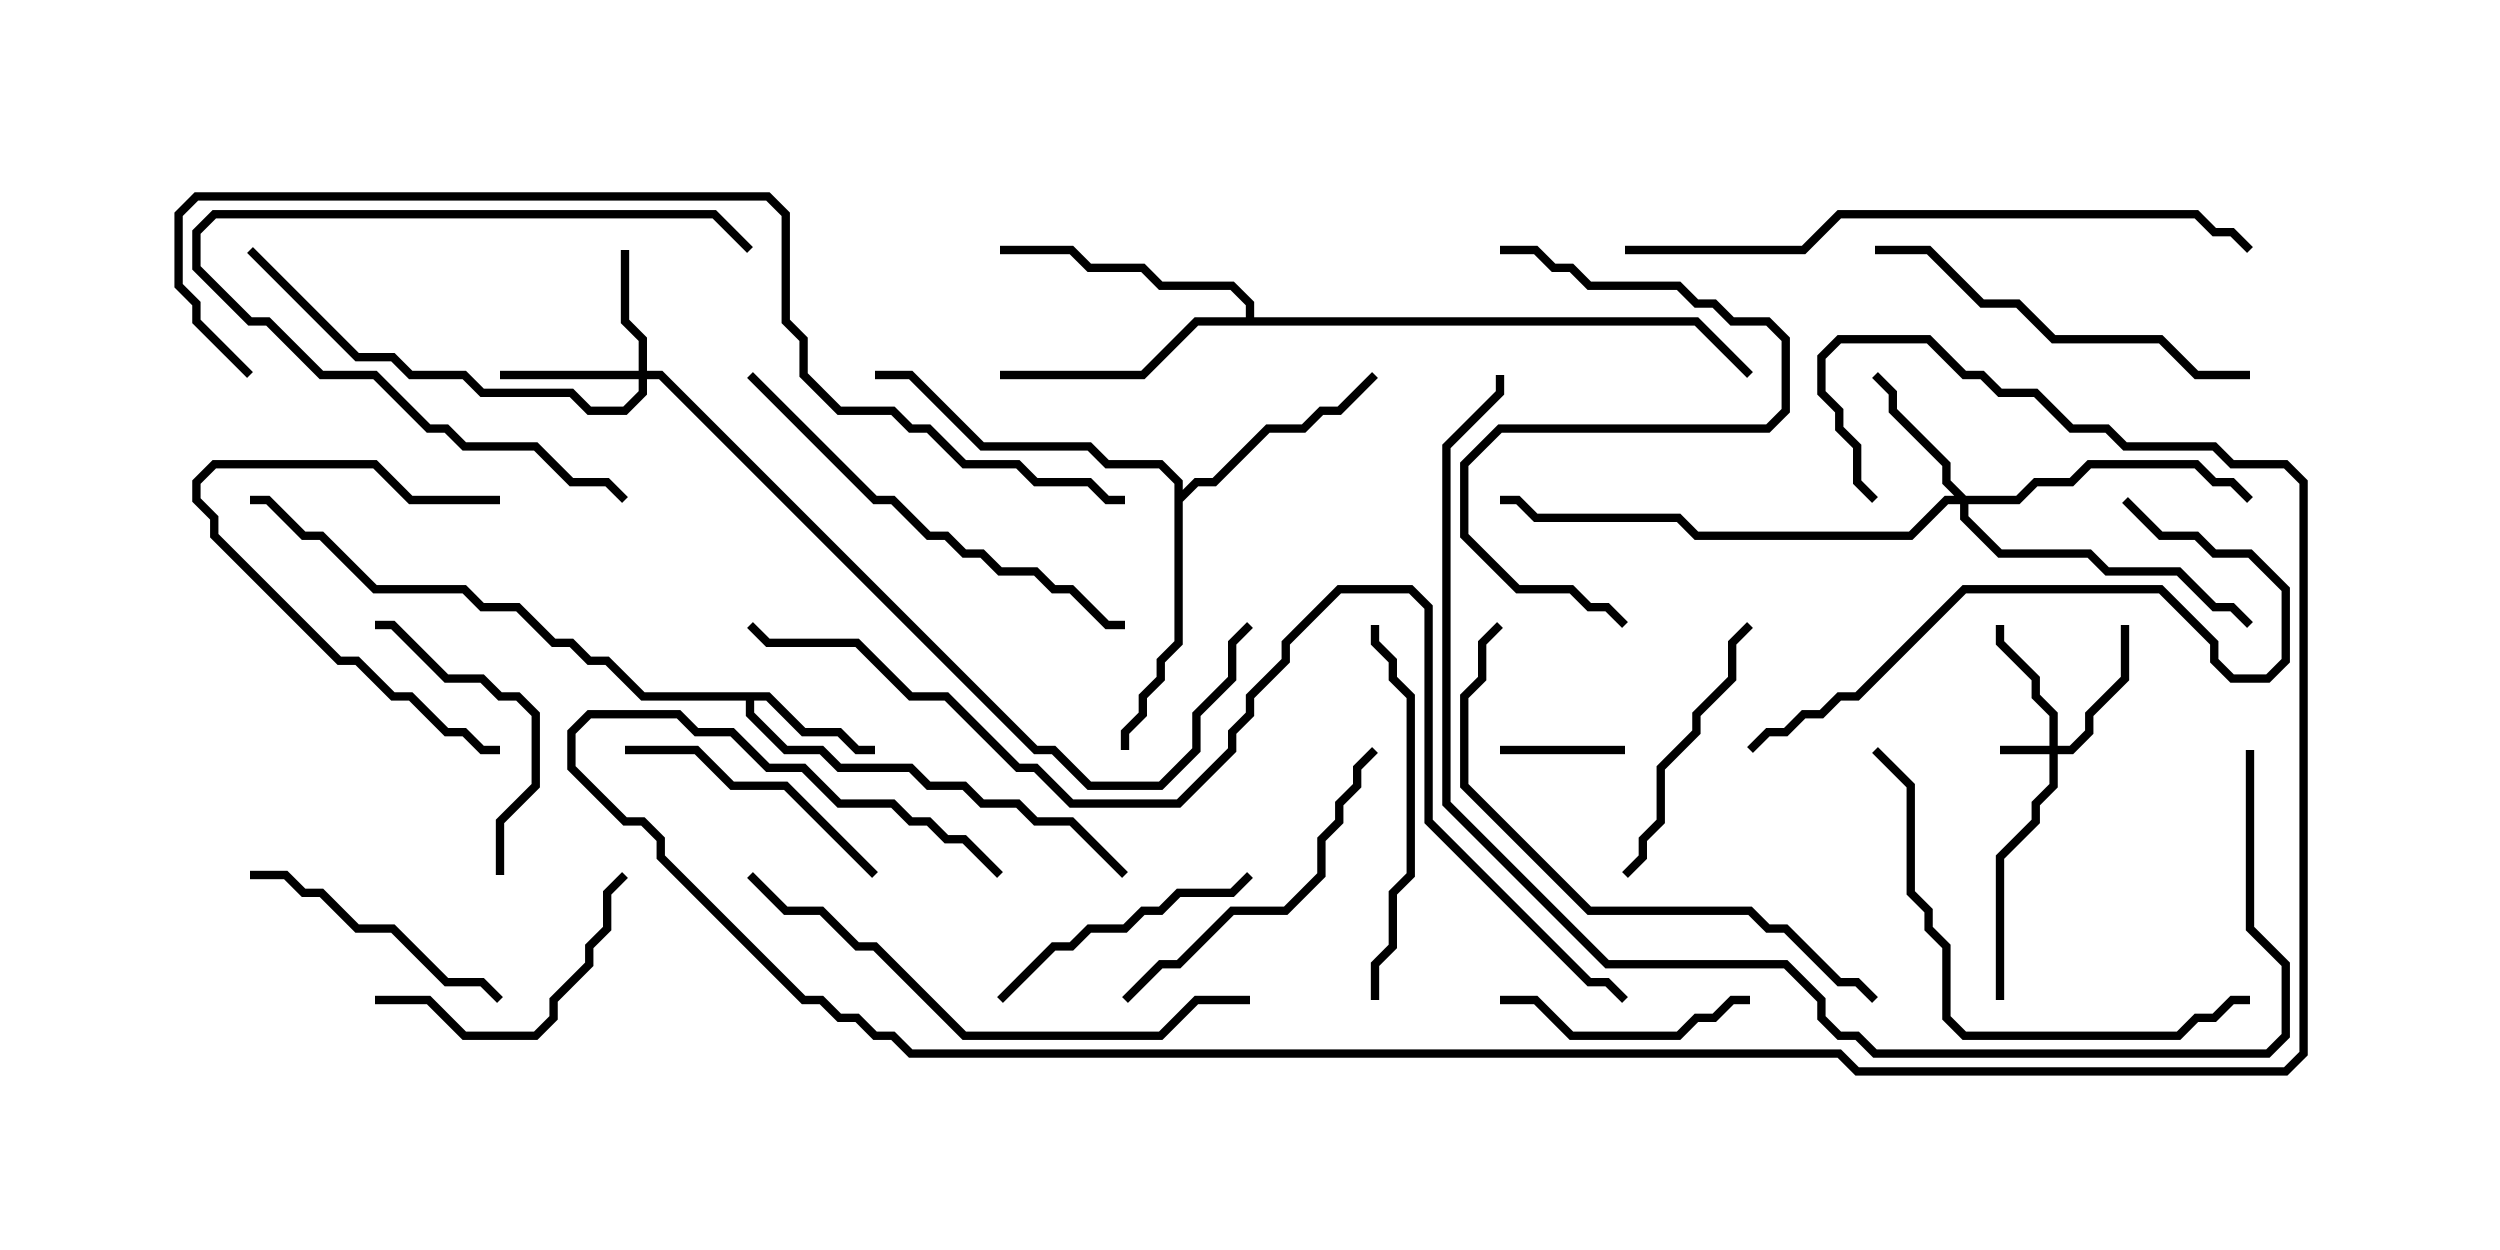 <svg version="1.1" width="30" height="15" xmlns="http://www.w3.org/2000/svg"><path d="M9.235,8.307L9.664,8.736L10.092,8.736L10.306,8.95L10.5,8.95L10.5,9.05L10.265,9.05L10.051,8.836L9.622,8.836L9.194,8.407L9.05,8.407L9.05,8.551L9.449,8.95L9.878,8.95L10.092,9.164L10.949,9.164L11.164,9.379L11.592,9.379L11.806,9.593L12.235,9.593L12.449,9.807L12.878,9.807L13.535,10.465L13.465,10.535L12.836,9.907L12.408,9.907L12.194,9.693L11.765,9.693L11.551,9.479L11.122,9.479L10.908,9.264L10.051,9.264L9.836,9.05L9.408,9.05L8.95,8.592L8.95,8.407L7.694,8.407L7.265,7.979L7.051,7.979L6.836,7.764L6.622,7.764L6.194,7.336L5.765,7.336L5.551,7.121L4.479,7.121L3.836,6.479L3.622,6.479L3.194,6.05L3,6.05L3,5.95L3.235,5.95L3.664,6.379L3.878,6.379L4.521,7.021L5.592,7.021L5.806,7.236L6.235,7.236L6.664,7.664L6.878,7.664L7.092,7.879L7.306,7.879L7.735,8.307z" stroke="none"/><path d="M14.093,5.806L13.908,5.621L13.265,5.621L13.051,5.407L11.765,5.407L10.908,4.55L10.5,4.55L10.5,4.45L10.949,4.45L11.806,5.307L13.092,5.307L13.306,5.521L13.949,5.521L14.193,5.765L14.193,5.879L14.336,5.736L14.551,5.736L15.194,5.093L15.622,5.093L15.836,4.879L16.051,4.879L16.465,4.465L16.535,4.535L16.092,4.979L15.878,4.979L15.664,5.193L15.235,5.193L14.592,5.836L14.378,5.836L14.193,6.021L14.193,7.735L13.979,7.949L13.979,8.164L13.764,8.378L13.764,8.592L13.55,8.806L13.55,9L13.45,9L13.45,8.765L13.664,8.551L13.664,8.336L13.879,8.122L13.879,7.908L14.093,7.694z" stroke="none"/><path d="M14.95,3.807L14.95,3.664L14.765,3.479L13.908,3.479L13.694,3.264L13.051,3.264L12.836,3.05L12,3.05L12,2.95L12.878,2.95L13.092,3.164L13.735,3.164L13.949,3.379L14.806,3.379L15.05,3.622L15.05,3.807L20.378,3.807L21.035,4.465L20.965,4.535L20.336,3.907L14.378,3.907L13.735,4.55L12,4.55L12,4.45L13.694,4.45L14.336,3.807z" stroke="none"/><path d="M24.593,8.95L24.593,8.592L24.379,8.378L24.379,8.164L23.95,7.735L23.95,7.5L24.05,7.5L24.05,7.694L24.479,8.122L24.479,8.336L24.693,8.551L24.693,8.95L24.836,8.95L25.021,8.765L25.021,8.551L25.45,8.122L25.45,7.5L25.55,7.5L25.55,8.164L25.121,8.592L25.121,8.806L24.878,9.05L24.693,9.05L24.693,9.449L24.479,9.664L24.479,9.878L24.05,10.306L24.05,12L23.95,12L23.95,10.265L24.379,9.836L24.379,9.622L24.593,9.408L24.593,9.05L24,9.05L24,8.95z" stroke="none"/><path d="M7.664,4.45L7.664,4.092L7.45,3.878L7.45,3L7.55,3L7.55,3.836L7.764,4.051L7.764,4.45L7.949,4.45L12.449,8.95L12.664,8.95L13.092,9.379L13.908,9.379L14.307,8.979L14.307,8.551L14.736,8.122L14.736,7.694L14.965,7.465L15.035,7.535L14.836,7.735L14.836,8.164L14.407,8.592L14.407,9.021L13.949,9.479L13.051,9.479L12.622,9.05L12.408,9.05L7.908,4.55L7.764,4.55L7.764,4.735L7.521,4.979L7.051,4.979L6.836,4.764L5.765,4.764L5.551,4.55L4.908,4.55L4.694,4.336L4.265,4.336L2.965,3.035L3.035,2.965L4.306,4.236L4.735,4.236L4.949,4.45L5.592,4.45L5.806,4.664L6.878,4.664L7.092,4.879L7.479,4.879L7.664,4.694L7.664,4.55L6,4.55L6,4.45z" stroke="none"/><path d="M23.592,5.95L24.194,5.95L24.408,5.736L24.836,5.736L25.051,5.521L26.378,5.521L26.592,5.736L26.806,5.736L27.035,5.965L26.965,6.035L26.765,5.836L26.551,5.836L26.336,5.621L25.092,5.621L24.878,5.836L24.449,5.836L24.235,6.05L23.621,6.05L23.621,6.194L24.021,6.593L25.092,6.593L25.306,6.807L26.164,6.807L26.592,7.236L26.806,7.236L27.035,7.465L26.965,7.535L26.765,7.336L26.551,7.336L26.122,6.907L25.265,6.907L25.051,6.693L23.979,6.693L23.521,6.235L23.521,6.05L23.378,6.05L22.949,6.479L20.336,6.479L20.122,6.264L18.408,6.264L18.194,6.05L18,6.05L18,5.95L18.235,5.95L18.449,6.164L20.164,6.164L20.378,6.379L22.908,6.379L23.336,5.95L23.451,5.95L23.307,5.806L23.307,5.592L22.664,4.949L22.664,4.735L22.465,4.535L22.535,4.465L22.764,4.694L22.764,4.908L23.407,5.551L23.407,5.765z" stroke="none"/><path d="M19.5,8.95L19.5,9.05L18,9.05L18,8.95z" stroke="none"/><path d="M18,12.05L18,11.95L18.449,11.95L18.878,12.379L20.122,12.379L20.336,12.164L20.551,12.164L20.765,11.95L21,11.95L21,12.05L20.806,12.05L20.592,12.264L20.378,12.264L20.164,12.479L18.836,12.479L18.408,12.05z" stroke="none"/><path d="M6,5.95L6,6.05L4.908,6.05L4.479,5.621L2.592,5.621L2.407,5.806L2.407,5.979L2.621,6.194L2.621,6.408L4.092,7.879L4.306,7.879L4.735,8.307L4.949,8.307L5.378,8.736L5.592,8.736L5.806,8.95L6,8.95L6,9.05L5.765,9.05L5.551,8.836L5.336,8.836L4.908,8.407L4.694,8.407L4.265,7.979L4.051,7.979L2.521,6.449L2.521,6.235L2.307,6.021L2.307,5.765L2.551,5.521L4.521,5.521L4.949,5.95z" stroke="none"/><path d="M9.035,2.965L8.965,3.035L8.551,2.621L2.592,2.621L2.407,2.806L2.407,3.194L3.021,3.807L3.235,3.807L3.878,4.45L4.521,4.45L5.164,5.093L5.378,5.093L5.592,5.307L6.449,5.307L6.878,5.736L7.306,5.736L7.535,5.965L7.465,6.035L7.265,5.836L6.836,5.836L6.408,5.407L5.551,5.407L5.336,5.193L5.122,5.193L4.479,4.55L3.836,4.55L3.194,3.907L2.979,3.907L2.307,3.235L2.307,2.765L2.551,2.521L8.592,2.521z" stroke="none"/><path d="M3,10.55L3,10.45L3.449,10.45L3.664,10.664L3.878,10.664L4.306,11.093L4.735,11.093L5.378,11.736L5.806,11.736L6.035,11.965L5.965,12.035L5.765,11.836L5.336,11.836L4.694,11.193L4.265,11.193L3.836,10.764L3.622,10.764L3.408,10.55z" stroke="none"/><path d="M4.5,12.05L4.5,11.95L5.164,11.95L5.592,12.379L6.408,12.379L6.593,12.194L6.593,11.979L7.021,11.551L7.021,11.336L7.236,11.122L7.236,10.694L7.465,10.465L7.535,10.535L7.336,10.735L7.336,11.164L7.121,11.378L7.121,11.592L6.693,12.021L6.693,12.235L6.449,12.479L5.551,12.479L5.122,12.05z" stroke="none"/><path d="M10.535,10.465L10.465,10.535L9.408,9.479L8.765,9.479L8.336,9.05L7.5,9.05L7.5,8.95L8.378,8.95L8.806,9.379L9.449,9.379z" stroke="none"/><path d="M12.035,12.035L11.965,11.965L12.622,11.307L12.836,11.307L13.051,11.093L13.479,11.093L13.694,10.879L13.908,10.879L14.122,10.664L14.765,10.664L14.965,10.465L15.035,10.535L14.806,10.764L14.164,10.764L13.949,10.979L13.735,10.979L13.521,11.193L13.092,11.193L12.878,11.407L12.664,11.407z" stroke="none"/><path d="M6.05,10.5L5.95,10.5L5.95,9.836L6.379,9.408L6.379,8.592L6.194,8.407L5.979,8.407L5.765,8.193L5.336,8.193L4.694,7.55L4.5,7.55L4.5,7.45L4.735,7.45L5.378,8.093L5.806,8.093L6.021,8.307L6.235,8.307L6.479,8.551L6.479,9.449L6.05,9.878z" stroke="none"/><path d="M20.965,7.465L21.035,7.535L20.836,7.735L20.836,8.164L20.407,8.592L20.407,8.806L19.979,9.235L19.979,9.878L19.764,10.092L19.764,10.306L19.535,10.535L19.465,10.465L19.664,10.265L19.664,10.051L19.879,9.836L19.879,9.194L20.307,8.765L20.307,8.551L20.736,8.122L20.736,7.694z" stroke="none"/><path d="M13.535,12.035L13.465,11.965L13.908,11.521L14.122,11.521L14.765,10.879L15.408,10.879L15.807,10.479L15.807,10.051L16.021,9.836L16.021,9.622L16.236,9.408L16.236,9.194L16.465,8.965L16.535,9.035L16.336,9.235L16.336,9.449L16.121,9.664L16.121,9.878L15.907,10.092L15.907,10.521L15.449,10.979L14.806,10.979L14.164,11.621L13.949,11.621z" stroke="none"/><path d="M16.55,12L16.45,12L16.45,11.551L16.664,11.336L16.664,10.694L16.879,10.479L16.879,8.378L16.664,8.164L16.664,7.949L16.45,7.735L16.45,7.5L16.55,7.5L16.55,7.694L16.764,7.908L16.764,8.122L16.979,8.336L16.979,10.521L16.764,10.735L16.764,11.378L16.55,11.592z" stroke="none"/><path d="M18,3.05L18,2.95L18.449,2.95L18.664,3.164L18.878,3.164L19.092,3.379L20.164,3.379L20.378,3.593L20.592,3.593L20.806,3.807L21.235,3.807L21.479,4.051L21.479,4.949L21.235,5.193L18.021,5.193L17.621,5.592L17.621,6.408L18.235,7.021L18.878,7.021L19.092,7.236L19.306,7.236L19.535,7.465L19.465,7.535L19.265,7.336L19.051,7.336L18.836,7.121L18.194,7.121L17.521,6.449L17.521,5.551L17.979,5.093L21.194,5.093L21.379,4.908L21.379,4.092L21.194,3.907L20.765,3.907L20.551,3.693L20.336,3.693L20.122,3.479L19.051,3.479L18.836,3.264L18.622,3.264L18.408,3.05z" stroke="none"/><path d="M22.5,3.05L22.5,2.95L23.164,2.95L23.806,3.593L24.235,3.593L24.664,4.021L25.949,4.021L26.378,4.45L27,4.45L27,4.55L26.336,4.55L25.908,4.121L24.622,4.121L24.194,3.693L23.765,3.693L23.122,3.05z" stroke="none"/><path d="M8.965,4.535L9.035,4.465L10.521,5.95L10.735,5.95L11.164,6.379L11.378,6.379L11.592,6.593L11.806,6.593L12.021,6.807L12.449,6.807L12.664,7.021L12.878,7.021L13.306,7.45L13.5,7.45L13.5,7.55L13.265,7.55L12.836,7.121L12.622,7.121L12.408,6.907L11.979,6.907L11.765,6.693L11.551,6.693L11.336,6.479L11.122,6.479L10.694,6.05L10.479,6.05z" stroke="none"/><path d="M27,11.95L27,12.05L26.806,12.05L26.592,12.264L26.378,12.264L26.164,12.479L23.551,12.479L23.307,12.235L23.307,11.378L23.093,11.164L23.093,10.949L22.879,10.735L22.879,9.449L22.465,9.035L22.535,8.965L22.979,9.408L22.979,10.694L23.193,10.908L23.193,11.122L23.407,11.336L23.407,12.194L23.592,12.379L26.122,12.379L26.336,12.164L26.551,12.164L26.765,11.95z" stroke="none"/><path d="M25.465,6.035L25.535,5.965L25.949,6.379L26.378,6.379L26.592,6.593L27.021,6.593L27.479,7.051L27.479,7.949L27.235,8.193L26.765,8.193L26.521,7.949L26.521,7.735L25.908,7.121L23.592,7.121L22.306,8.407L22.092,8.407L21.878,8.621L21.664,8.621L21.449,8.836L21.235,8.836L21.035,9.035L20.965,8.965L21.194,8.736L21.408,8.736L21.622,8.521L21.836,8.521L22.051,8.307L22.265,8.307L23.551,7.021L25.949,7.021L26.621,7.694L26.621,7.908L26.806,8.093L27.194,8.093L27.379,7.908L27.379,7.092L26.979,6.693L26.551,6.693L26.336,6.479L25.908,6.479z" stroke="none"/><path d="M15,11.95L15,12.05L14.378,12.05L13.949,12.479L11.551,12.479L10.479,11.407L10.265,11.407L9.836,10.979L9.408,10.979L8.965,10.535L9.035,10.465L9.449,10.879L9.878,10.879L10.306,11.307L10.521,11.307L11.592,12.379L13.908,12.379L14.336,11.95z" stroke="none"/><path d="M17.965,7.465L18.035,7.535L17.836,7.735L17.836,8.164L17.621,8.378L17.621,9.408L19.092,10.879L21.021,10.879L21.235,11.093L21.449,11.093L22.092,11.736L22.306,11.736L22.535,11.965L22.465,12.035L22.265,11.836L22.051,11.836L21.408,11.193L21.194,11.193L20.979,10.979L19.051,10.979L17.521,9.449L17.521,8.336L17.736,8.122L17.736,7.694z" stroke="none"/><path d="M19.5,3.05L19.5,2.95L21.622,2.95L22.051,2.521L26.378,2.521L26.592,2.736L26.806,2.736L27.035,2.965L26.965,3.035L26.765,2.836L26.551,2.836L26.336,2.621L22.092,2.621L21.664,3.05z" stroke="none"/><path d="M26.95,9L27.05,9L27.05,11.122L27.479,11.551L27.479,12.449L27.235,12.693L22.479,12.693L22.265,12.479L22.051,12.479L21.807,12.235L21.807,12.021L21.408,11.621L19.265,11.621L17.307,9.664L17.307,5.336L17.95,4.694L17.95,4.5L18.05,4.5L18.05,4.735L17.407,5.378L17.407,9.622L19.306,11.521L21.449,11.521L21.907,11.979L21.907,12.194L22.092,12.379L22.306,12.379L22.521,12.593L27.194,12.593L27.379,12.408L27.379,11.592L26.95,11.164z" stroke="none"/><path d="M3.035,4.465L2.965,4.535L2.307,3.878L2.307,3.664L2.093,3.449L2.093,2.551L2.336,2.307L9.235,2.307L9.479,2.551L9.479,3.836L9.693,4.051L9.693,4.479L10.092,4.879L10.735,4.879L10.949,5.093L11.164,5.093L11.592,5.521L12.235,5.521L12.449,5.736L13.092,5.736L13.306,5.95L13.5,5.95L13.5,6.05L13.265,6.05L13.051,5.836L12.408,5.836L12.194,5.621L11.551,5.621L11.122,5.193L10.908,5.193L10.694,4.979L10.051,4.979L9.593,4.521L9.593,4.092L9.379,3.878L9.379,2.592L9.194,2.407L2.378,2.407L2.193,2.592L2.193,3.408L2.407,3.622L2.407,3.836z" stroke="none"/><path d="M19.535,11.965L19.465,12.035L19.265,11.836L19.051,11.836L17.093,9.878L17.093,7.306L16.908,7.121L16.092,7.121L15.479,7.735L15.479,7.949L15.05,8.378L15.05,8.592L14.836,8.806L14.836,9.021L14.164,9.693L12.836,9.693L12.408,9.264L12.194,9.264L11.336,8.407L10.908,8.407L10.265,7.764L9.194,7.764L8.965,7.535L9.035,7.465L9.235,7.664L10.306,7.664L10.949,8.307L11.378,8.307L12.235,9.164L12.449,9.164L12.878,9.593L14.122,9.593L14.736,8.979L14.736,8.765L14.95,8.551L14.95,8.336L15.379,7.908L15.379,7.694L16.051,7.021L16.949,7.021L17.193,7.265L17.193,9.836L19.092,11.736L19.306,11.736z" stroke="none"/><path d="M12.035,10.465L11.965,10.535L11.551,10.121L11.336,10.121L11.122,9.907L10.908,9.907L10.694,9.693L10.051,9.693L9.622,9.264L9.194,9.264L8.765,8.836L8.336,8.836L8.122,8.621L7.092,8.621L6.907,8.806L6.907,9.194L7.521,9.807L7.735,9.807L7.979,10.051L7.979,10.265L9.664,11.95L9.878,11.95L10.092,12.164L10.306,12.164L10.521,12.379L10.735,12.379L10.949,12.593L22.092,12.593L22.306,12.807L27.408,12.807L27.593,12.622L27.593,5.806L27.408,5.621L26.765,5.621L26.551,5.407L25.479,5.407L25.265,5.193L24.836,5.193L24.408,4.764L23.979,4.764L23.765,4.55L23.551,4.55L23.122,4.121L22.092,4.121L21.907,4.306L21.907,4.694L22.121,4.908L22.121,5.122L22.336,5.336L22.336,5.765L22.535,5.965L22.465,6.035L22.236,5.806L22.236,5.378L22.021,5.164L22.021,4.949L21.807,4.735L21.807,4.265L22.051,4.021L23.164,4.021L23.592,4.45L23.806,4.45L24.021,4.664L24.449,4.664L24.878,5.093L25.306,5.093L25.521,5.307L26.592,5.307L26.806,5.521L27.449,5.521L27.693,5.765L27.693,12.664L27.449,12.907L22.265,12.907L22.051,12.693L10.908,12.693L10.694,12.479L10.479,12.479L10.265,12.264L10.051,12.264L9.836,12.05L9.622,12.05L7.879,10.306L7.879,10.092L7.694,9.907L7.479,9.907L6.807,9.235L6.807,8.765L7.051,8.521L8.164,8.521L8.378,8.736L8.806,8.736L9.235,9.164L9.664,9.164L10.092,9.593L10.735,9.593L10.949,9.807L11.164,9.807L11.378,10.021L11.592,10.021z" stroke="none"/></svg>